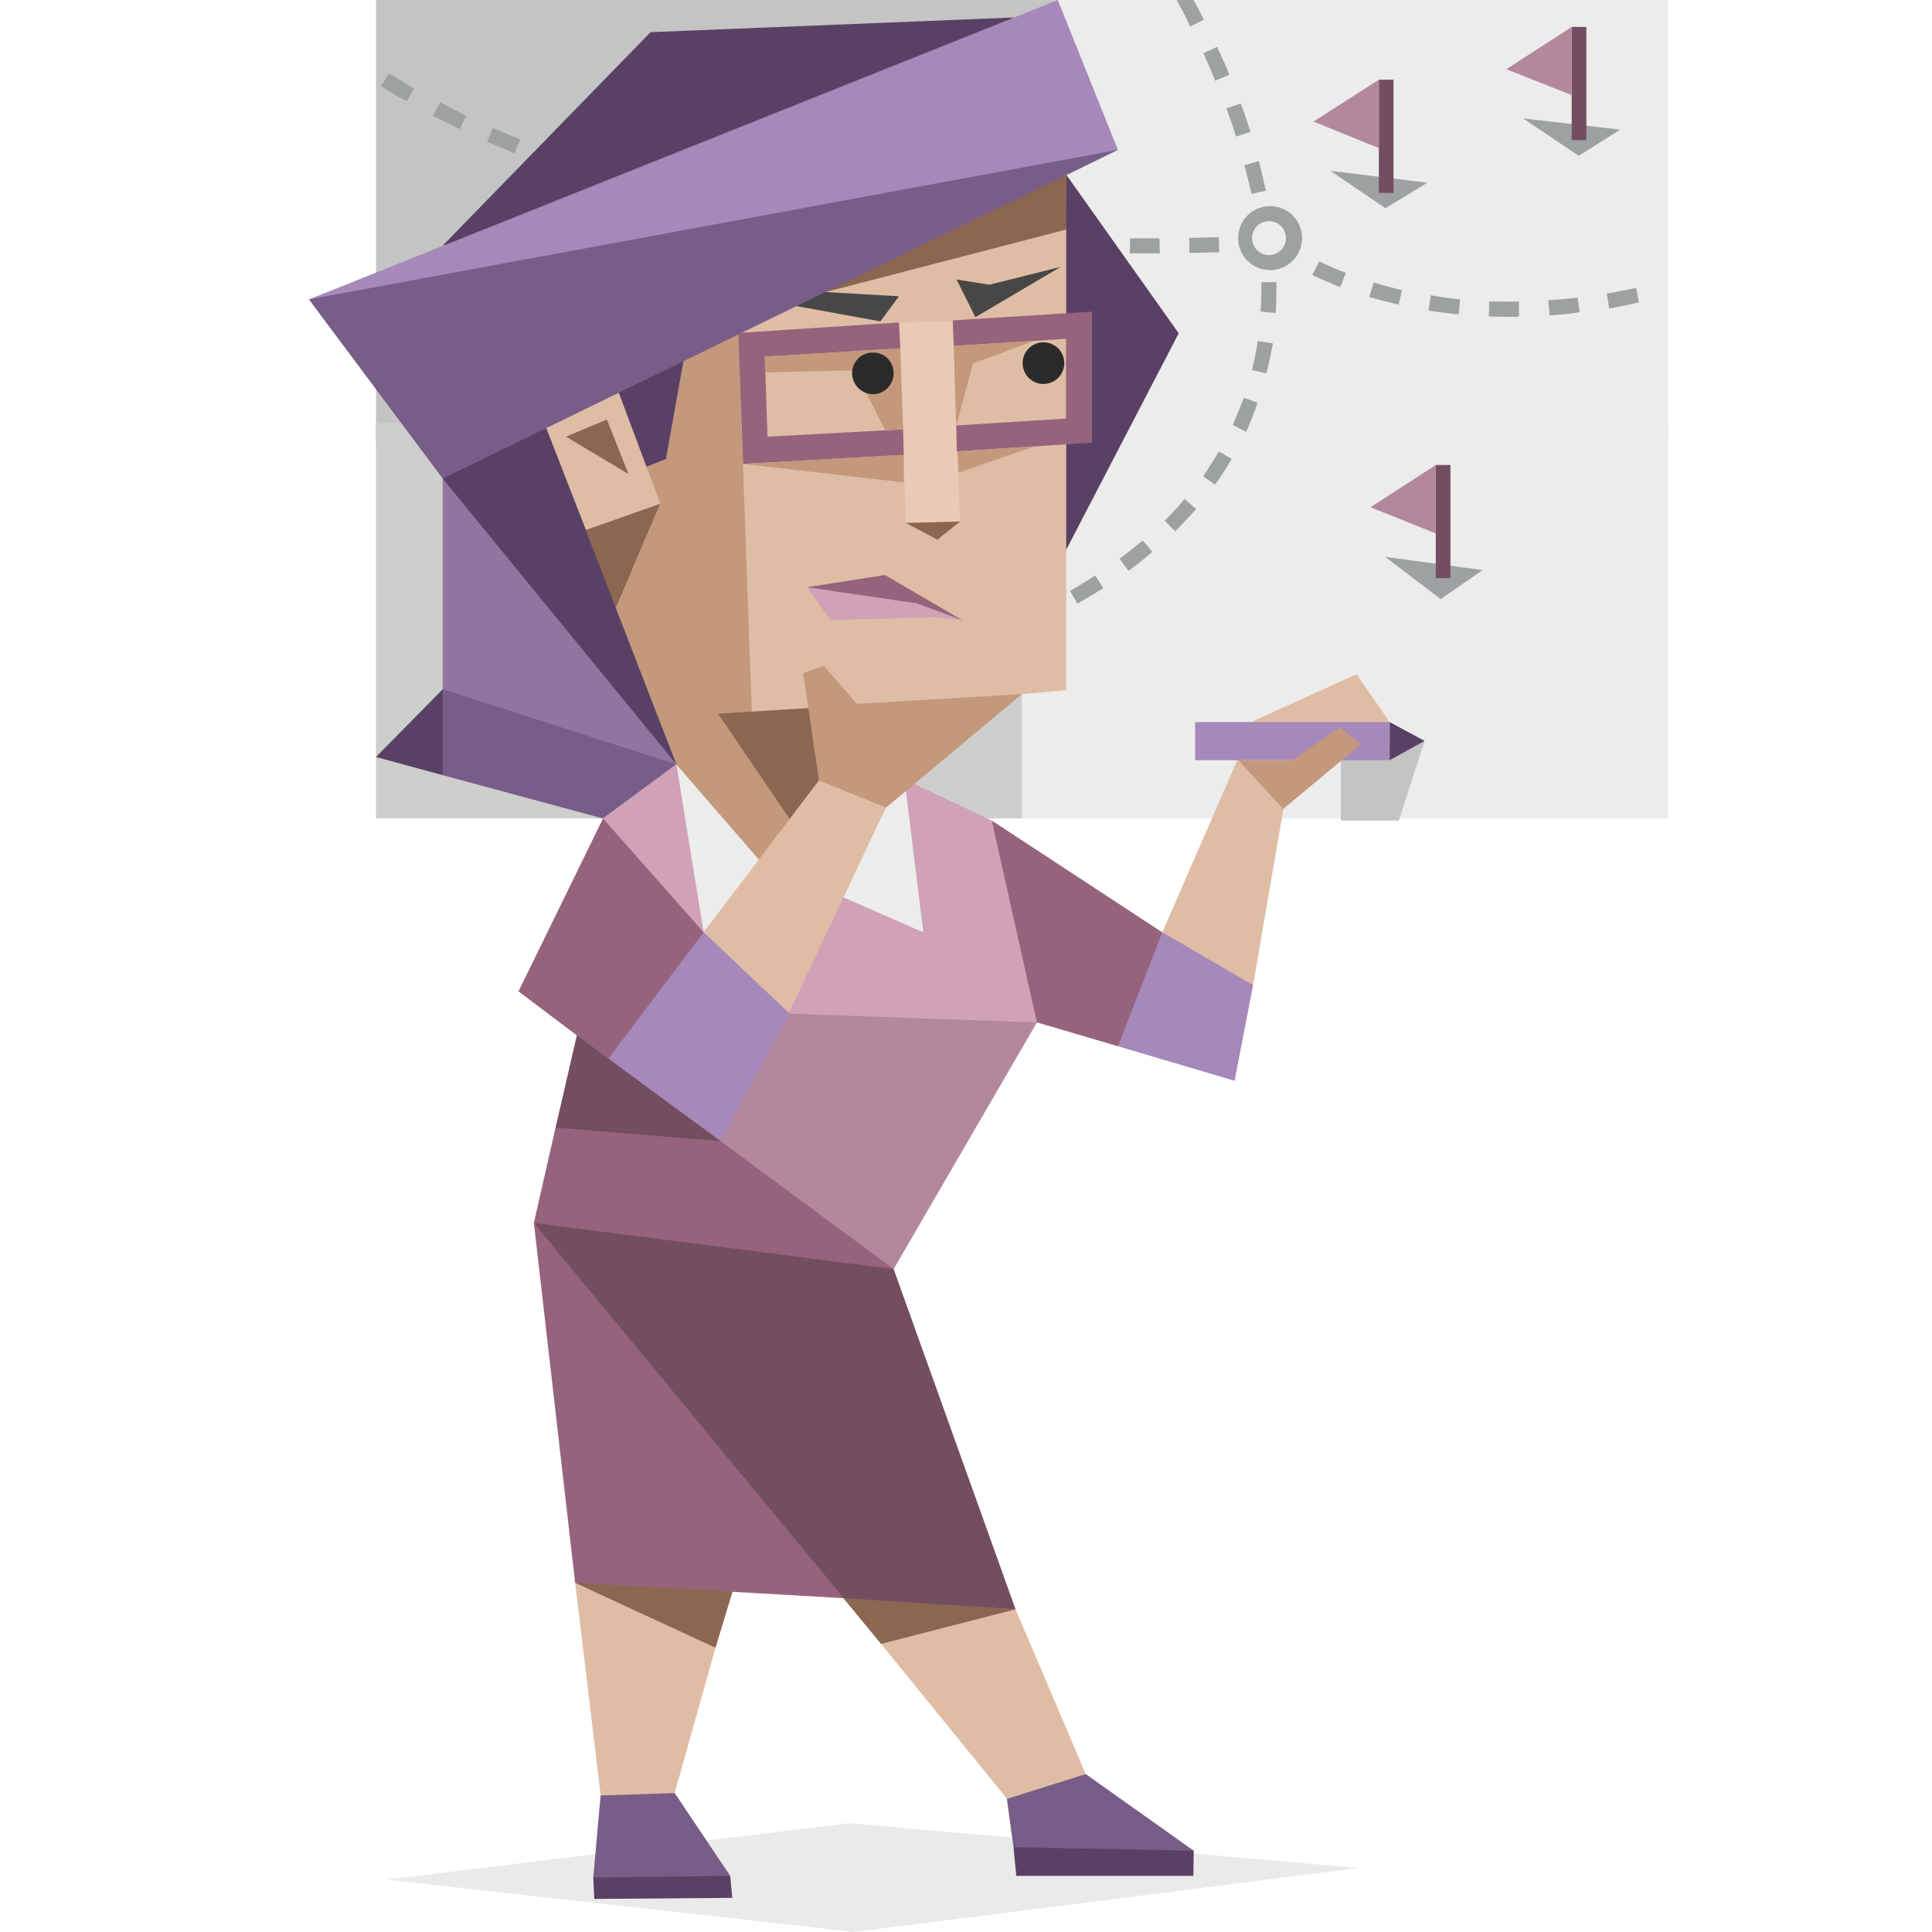 <svg id="illustration" xmlns="http://www.w3.org/2000/svg" viewBox="0 0 400 400"><defs><style>.cls-1{fill:#ececeb;}.cls-2{fill:#c4c4c4;}.cls-3{fill:#dfbda5;}.cls-4{fill:#cececd;}.cls-5{fill:#9da1a2;}.cls-20,.cls-6{fill:#2b2b2b;}.cls-6{opacity:0.1;}.cls-7{fill:#594165;}.cls-8{fill:#96637c;}.cls-9{fill:#a688ba;}.cls-10{fill:#8b6651;}.cls-11{fill:#d1a1b8;}.cls-12{fill:#785d88;}.cls-13{fill:#c3987b;}.cls-14{fill:#e8cab6;}.cls-15{fill:none;}.cls-16{fill:#474747;}.cls-17{fill:#b3889d;}.cls-18{fill:#734d60;}.cls-19{fill:#9075a0;}</style></defs><title>Architect (INTJ) personality</title><polygon class="cls-1" points="345.36 91.78 345.36 0.01 211.56 0.01 211.56 91.78 345.36 91.78"/><polygon class="cls-2" points="219.01 0.01 77.84 0.01 77.84 91.78 211.56 91.78 219.01 0.01"/><polygon class="cls-1" points="345.36 87.59 211.56 87.59 211.56 169.46 345.36 169.46 345.36 87.59"/><polygon class="cls-3" points="259.01 149.5 280.85 139.59 287.72 149.5 264.5 155.43 259.01 149.5"/><polygon class="cls-4" points="77.84 87.59 77.84 169.46 211.56 169.46 211.56 87.59 77.84 87.59"/><path class="cls-5" d="M235.5,52.44h-1.59l.07-3.11h6.08l.07,3.11Zm-7.74-.07h0c-2.09,0-4.12,0-6.14-.08l.07-3.1c2,.07,4.05.07,6.15.07Zm18.52,0h0l-.07-3.11c2-.07,4.12-.07,6.14-.15l.08,3.11C250.4,52.29,248.3,52.29,246.28,52.37Zm-30.81-.22h0c-2.1-.07-4.12-.14-6.22-.36l.14-3.11c2,.14,4.13.29,6.15.36ZM203.1,51.5h0L197,51.07l.21-3.11c2,.14,4.05.28,6.15.36Zm-12.29-.94h0c-2.17-.29-4.2-.44-6.15-.72l.29-3,6.07.65Zm-12.37-1.37h0c-1.95-.22-4.12-.51-6-.87l.36-3c1.95.29,4,.51,6.08.8Zm-12.15-1.67h0c-2.1-.36-4.12-.72-6.07-1l.5-3.11c2,.29,3.91.65,6.08,1Zm-12.22-2.24h0c-2-.29-4-.72-6.08-1.16l.66-3.11,6,1.3ZM142,42.82h0c-2-.51-4.05-1-6-1.52l.79-3c2,.51,3.91,1,5.86,1.38Zm-11.93-3.18h0c-2-.58-4-1.16-6-1.74l.94-3c2,.57,3.83,1.15,5.85,1.8ZM118.2,36h0c-2-.65-4-1.3-5.86-2l1.08-2.9c1.88.65,3.84,1.3,5.79,2Zm-11.65-4.27h0c-2-.79-3.9-1.59-5.71-2.38l1.23-2.82c1.88.72,3.69,1.59,5.64,2.31Zm-11.35-5h0c-2-.94-3.76-1.88-5.57-2.74l1.52-2.83c1.66.94,3.54,1.88,5.35,2.83ZM84.21,21h0c-2-1.09-3.69-2.1-5.36-3.18l1.67-2.61c1.66,1,3.4,2,5.2,3.11Z"/><polygon class="cls-6" points="80.01 389.15 176.85 400 281.21 386.76 175.75 377.47 80.01 389.15"/><polygon class="cls-7" points="125.94 385.19 122.83 388.74 123.04 393.15 151.61 392.93 151.18 388.37 125.94 385.19"/><path class="cls-5" d="M223.06,125l-1.51-2.68c1.8-1,3.54-2.1,5.2-3.18l1.67,2.6C226.75,122.88,224.87,123.89,223.06,125Zm10.56-6.8h0l-1.81-2.53c1.67-1.23,3.26-2.53,4.78-3.76l2,2.31A55.82,55.82,0,0,1,233.62,118.18Zm9.69-8.17h0l-2.17-2.24a59.3,59.3,0,0,0,4.13-4.49l2.38,2.1C246.28,106.9,244.83,108.49,243.31,110Zm8.25-9.69h0l-2.46-1.74c1.16-1.73,2.24-3.4,3.25-5.13L255,95A48.38,48.38,0,0,1,251.56,100.32ZM258,89.4h0L255.25,88c.72-1.88,1.59-3.69,2.24-5.64l2.89,1A58.24,58.24,0,0,1,258,89.4Zm4.2-12.08h0l-3-.72c.51-2,.87-4,1.23-6l3.11.51C263.13,73.2,262.7,75.29,262.19,77.32Zm1.95-12.51h0L261,64.52c.07-1.67.15-3.4.15-5.07v-1l3.11-.07v1.08C264.29,61.26,264.21,63,264.14,64.81Zm-5.06-24.67h0c-.43-2-.94-4-1.45-5.93l3-.86c.51,2,1,4.12,1.45,6.14ZM255.9,28.28h0c-.58-2-1.3-4-2-5.85l3-1c.72,2,1.37,3.84,2,5.86Zm-4.34-11.57h0c-.72-2-1.59-3.83-2.39-5.71L252,9.7c.87,2,1.74,3.76,2.53,5.78ZM246.42,5.5h0c-.86-1.95-1.88-3.83-2.82-5.49h3.53c.91,1.66,1.1,2.1,2.11,4.06Z"/><polygon class="cls-3" points="259.44 203.95 266.75 161.5 256.33 157.02 240.64 193.03 246.21 203.95 259.44 203.95"/><polygon class="cls-8" points="240.64 193.03 205.34 169.89 211.78 210.82 231.45 216.61 242.66 203.01 240.64 193.03"/><polygon class="cls-9" points="259.44 203.95 240.64 193.03 231.45 216.61 255.61 223.77 259.44 203.95"/><polygon class="cls-3" points="197.32 326.75 210.26 333.19 224.8 367.33 226.39 374.34 219.81 386.35 182.42 340.35 183.65 331.38 142.21 291.03 197.32 326.75"/><polygon class="cls-10" points="182.42 340.35 210.26 333.19 182.78 321.33 174.54 330.81 182.42 340.35"/><polygon class="cls-3" points="123.4 310.19 119.08 327.71 125.36 380.06 134.61 377.67 139.68 371.23 148.14 341.15 123.4 310.19"/><polygon class="cls-10" points="148.14 341.15 119.08 327.71 141.48 322.78 152.33 327.33 148.14 341.15"/><polygon class="cls-11" points="187.26 161.35 205.34 169.89 214.68 211.69 169.62 259.43 210.26 333.19 130.06 327.77 123.84 257.9 135.27 220.88 187.26 161.35"/><polygon class="cls-7" points="91.66 160.49 77.84 156.73 91.66 142.7 109.74 157.38 91.66 160.49"/><polygon class="cls-7" points="220.75 36.17 244.04 69 219.01 117.17 198.62 104.51 220.75 36.17"/><polygon class="cls-12" points="91.66 142.7 91.66 160.49 124.85 169.46 140.04 158.25 123.12 83.54 107.71 91.2 91.66 142.7"/><polygon class="cls-7" points="91.66 99.09 102.87 119.55 140.04 158.25 123.12 83.54 101.35 82.02 91.66 99.09"/><polygon class="cls-3" points="220.75 47.52 220.75 142.91 211.56 143.71 182.27 149.93 157.25 178.13 140.04 158.25 143.08 120.93 113.06 88.53 154.57 59.82 170.85 60.47 211.56 43.47 220.75 47.52"/><polygon class="cls-7" points="91.66 50.85 134.69 6.66 209.9 3.62 142.35 41.3 91.66 50.85"/><polygon class="cls-1" points="140.04 158.25 140.26 177.34 145.68 193.03 157.25 178.13 140.04 158.25"/><polygon class="cls-13" points="152.84 68.93 155.66 147.76 148.65 147.76 163.69 169.89 157.25 178.13 140.04 158.25 127.45 125.77 136.71 104.29 133.82 96.63 137.29 68.5 152.84 68.93"/><polygon class="cls-10" points="148.65 147.76 202.45 144.43 163.69 169.89 148.65 147.76"/><path class="cls-13" d="M181.33,162.37c-.36-.58-11.78-.8-11.78-.8l-3.26-22.2,4.27-1.52,8.32,9.55Z"/><polygon class="cls-14" points="198.76 107.98 187.55 108.27 186.11 66.76 197.32 66.54 198.76 107.98"/><polygon class="cls-15" points="220.75 86.65 220.75 70.16 199.49 71.61 200.06 88.09 220.75 86.65"/><polygon class="cls-15" points="158.91 90.41 186.98 88.89 186.4 72.11 158.34 73.85 158.91 90.41"/><polygon class="cls-8" points="158.91 90.41 158.34 73.85 186.4 72.11 186.11 66.76 152.84 68.93 153.85 96.05 187.12 94.17 186.98 88.89 158.91 90.41"/><polygon class="cls-8" points="226.1 64.52 197.25 66.33 197.46 71.61 220.75 70.16 220.75 86.65 197.97 88.09 198.11 93.45 226.1 91.64 226.1 64.52"/><polygon class="cls-16" points="186.11 61.34 182.27 66.54 164.84 63.36 148.14 59.96 170.92 60.47 186.11 61.34"/><polygon class="cls-16" points="198.04 57.86 201.95 65.67 219.59 55.26 204.84 58.95 198.04 57.86"/><polygon class="cls-7" points="126.59 77.1 129.34 94.97 133.82 96.63 137.87 95.04 141.56 74.42 126.59 77.1"/><polygon class="cls-10" points="198.76 107.98 194.06 111.74 187.55 108.27 198.76 107.98"/><polygon class="cls-8" points="199.2 128.38 167.09 121.58 183.22 119.05 199.2 128.38"/><polygon class="cls-2" points="277.6 169.89 289.6 169.89 294.95 153.4 277.6 157.38 277.6 169.89"/><polygon class="cls-11" points="167.09 121.58 172 128.38 193.41 127.8 199.2 128.38 189.8 124.91 167.09 121.58"/><polygon class="cls-1" points="172 184.64 191.17 193.03 187.26 161.35 172 184.64"/><polygon class="cls-17" points="214.68 211.69 155.66 209.59 135.27 220.88 143.29 252.84 178.8 271.14 185.02 262.75 214.68 211.69"/><polygon class="cls-18" points="110.53 253.2 138.45 314.53 174.68 330.88 210.26 333.19 185.02 262.75 150.67 242.94 110.53 253.2"/><polygon class="cls-19" points="91.66 142.7 140.04 158.25 91.66 99.09 91.66 142.7"/><polygon class="cls-3" points="136.71 104.29 126.88 110.66 121.31 109.72 113.06 88.53 128.11 81.3 136.71 104.29"/><polygon class="cls-9" points="287.72 157.38 247.44 157.38 247.44 149.5 287.72 149.5 287.72 157.38"/><polygon class="cls-13" points="256.4 157.38 265.66 167.5 281.72 154.12 277.38 150.51 267.61 157.38 256.4 157.38"/><polygon class="cls-7" points="287.72 149.5 294.95 153.4 287.72 157.38 287.72 149.5"/><path class="cls-5" d="M262.7,55.91a6.62,6.62,0,0,1,0-13.23,6.62,6.62,0,1,1,0,13.23Zm0-10.12h0a3.51,3.51,0,1,0,3.54,3.54A3.5,3.5,0,0,0,262.7,45.79Z"/><path class="cls-5" d="M312.67,65.6c-1.52,0-3-.07-4.41-.07l.07-3.11c2,0,4.05.07,6.15,0v3.11A15.65,15.65,0,0,1,312.67,65.6Zm8.17-.29h0l-.29-3.18c2-.07,4.05-.29,6.08-.51l.43,3C324.89,65,322.87,65.17,320.84,65.31ZM302,65.1h0c-2.17-.22-4.27-.51-6.22-.8l.43-3.18c2,.36,3.91.65,6.08.87Zm31.17-1.23h0l-.51-3.11c2-.29,4-.73,6.08-1.16l.58,3C337.26,63.07,335.23,63.5,333.21,63.87Zm-43.61-.8h0c-2-.51-4.12-1-6.07-1.59l.93-3c1.81.58,3.84,1.09,5.86,1.59Zm-12.08-3.62h0c-1.95-.79-4-1.66-5.78-2.53l1.44-2.82c1.74.87,3.62,1.67,5.5,2.39Z"/><polygon class="cls-5" points="298.28 124.04 306.96 118.03 286.78 115.29 298.28 124.04"/><polygon class="cls-5" points="286.85 43.11 295.53 37.83 275.43 35.37 286.85 43.11"/><polygon class="cls-18" points="300.3 119.7 297.26 119.7 297.26 96.27 300.3 96.27 300.3 119.7"/><polygon class="cls-17" points="283.74 105.02 297.26 96.27 297.26 110.44 283.74 105.02"/><polygon class="cls-18" points="288.51 39.93 285.48 39.93 285.48 16.5 288.51 16.5 288.51 39.93"/><polygon class="cls-17" points="271.95 25.17 285.48 16.5 285.48 30.67 271.95 25.17"/><polygon class="cls-5" points="326.85 32.26 335.45 26.84 315.35 24.52 326.85 32.26"/><polygon class="cls-18" points="328.44 29.01 325.4 29.01 325.4 5.58 328.44 5.58 328.44 29.01"/><polygon class="cls-17" points="311.87 14.33 325.4 5.58 325.4 19.68 311.87 14.33"/><polygon class="cls-8" points="110.53 253.2 174.68 330.88 119.08 327.71 110.53 253.2"/><polygon class="cls-13" points="183.22 89.03 177 76.67 158.41 77.1 158.34 73.85 186.4 72.11 186.98 88.89 183.22 89.03"/><polygon class="cls-13" points="197.97 88.09 201.44 75.29 213.81 70.67 197.46 71.61 197.97 88.09"/><polygon class="cls-13" points="198.47 97.86 214.17 92.43 198.19 93.45 198.47 97.86"/><polygon class="cls-13" points="153.85 96.05 187.12 99.88 187.12 94.17 153.85 96.05"/><polygon class="cls-11" points="124.85 169.46 140.04 158.25 145.68 193.03 130.28 185.87 124.85 169.46"/><polygon class="cls-9" points="145.68 193.03 127.09 191.66 125.86 219.29 149.22 236.28 163.4 209.81 161.01 183.56 145.68 193.03"/><path class="cls-3" d="M169.55,161.57,145.68,193l17.65,16.71,20.1-42.53s-4.19-5.56-4.12-4.33-2.1-11.29-2.1-11.29Z"/><polygon class="cls-8" points="107.35 205.25 119.43 214.37 121.67 221.31 125.86 219.29 145.68 193.03 124.85 169.46 107.35 205.25"/><polygon class="cls-10" points="121.6 110.66 127.45 125.77 136.71 104.29 121.31 109.72 121.6 110.66"/><polygon class="cls-10" points="117.19 90.41 125.65 86.86 130.13 98.15 117.19 90.41"/><polygon class="cls-12" points="63.96 61.99 91.66 99.09 170.85 60.47 203.32 48.32 220.82 36.24 231.45 31.03 208.31 24.23 63.96 61.99"/><polygon class="cls-9" points="63.96 61.99 231.45 31.03 219.01 0.01 63.96 61.99"/><polygon class="cls-13" points="177.21 145.74 169.55 161.57 183.43 167.21 211.56 143.71 177.21 145.74"/><path class="cls-12" d="M247.15,383.17l-2.24,2.6c-9.84.43-14.47.72-24.67,1.08l-10.41-4.41-1.37-10,16.34-5.13Z"/><polygon class="cls-7" points="247.15 383.17 209.83 382.44 210.41 388.37 247.07 388.37 247.15 383.17"/><polygon class="cls-8" points="149.22 236.28 185.02 262.75 110.53 253.2 115.02 233.46 129.19 228.62 149.22 236.28"/><polygon class="cls-18" points="149.22 236.28 115.02 233.46 119.43 214.37 149.22 236.28"/><polygon class="cls-10" points="220.75 47.52 170.92 60.47 208.96 41.95 220.82 36.24 220.75 47.52"/><path class="cls-20" d="M215.83,70.88a4.31,4.31,0,0,0,0,8.61,4.31,4.31,0,1,0,0-8.61Z"/><path class="cls-20" d="M180.76,73a4.25,4.25,0,0,0-4.34,4.27,4.36,4.36,0,0,0,4.34,4.34A4.29,4.29,0,0,0,185,77.25,4.18,4.18,0,0,0,180.76,73Z"/><polygon class="cls-12" points="139.68 371.23 151.18 388.37 122.83 388.74 124.34 371.74 139.68 371.23"/></svg>



